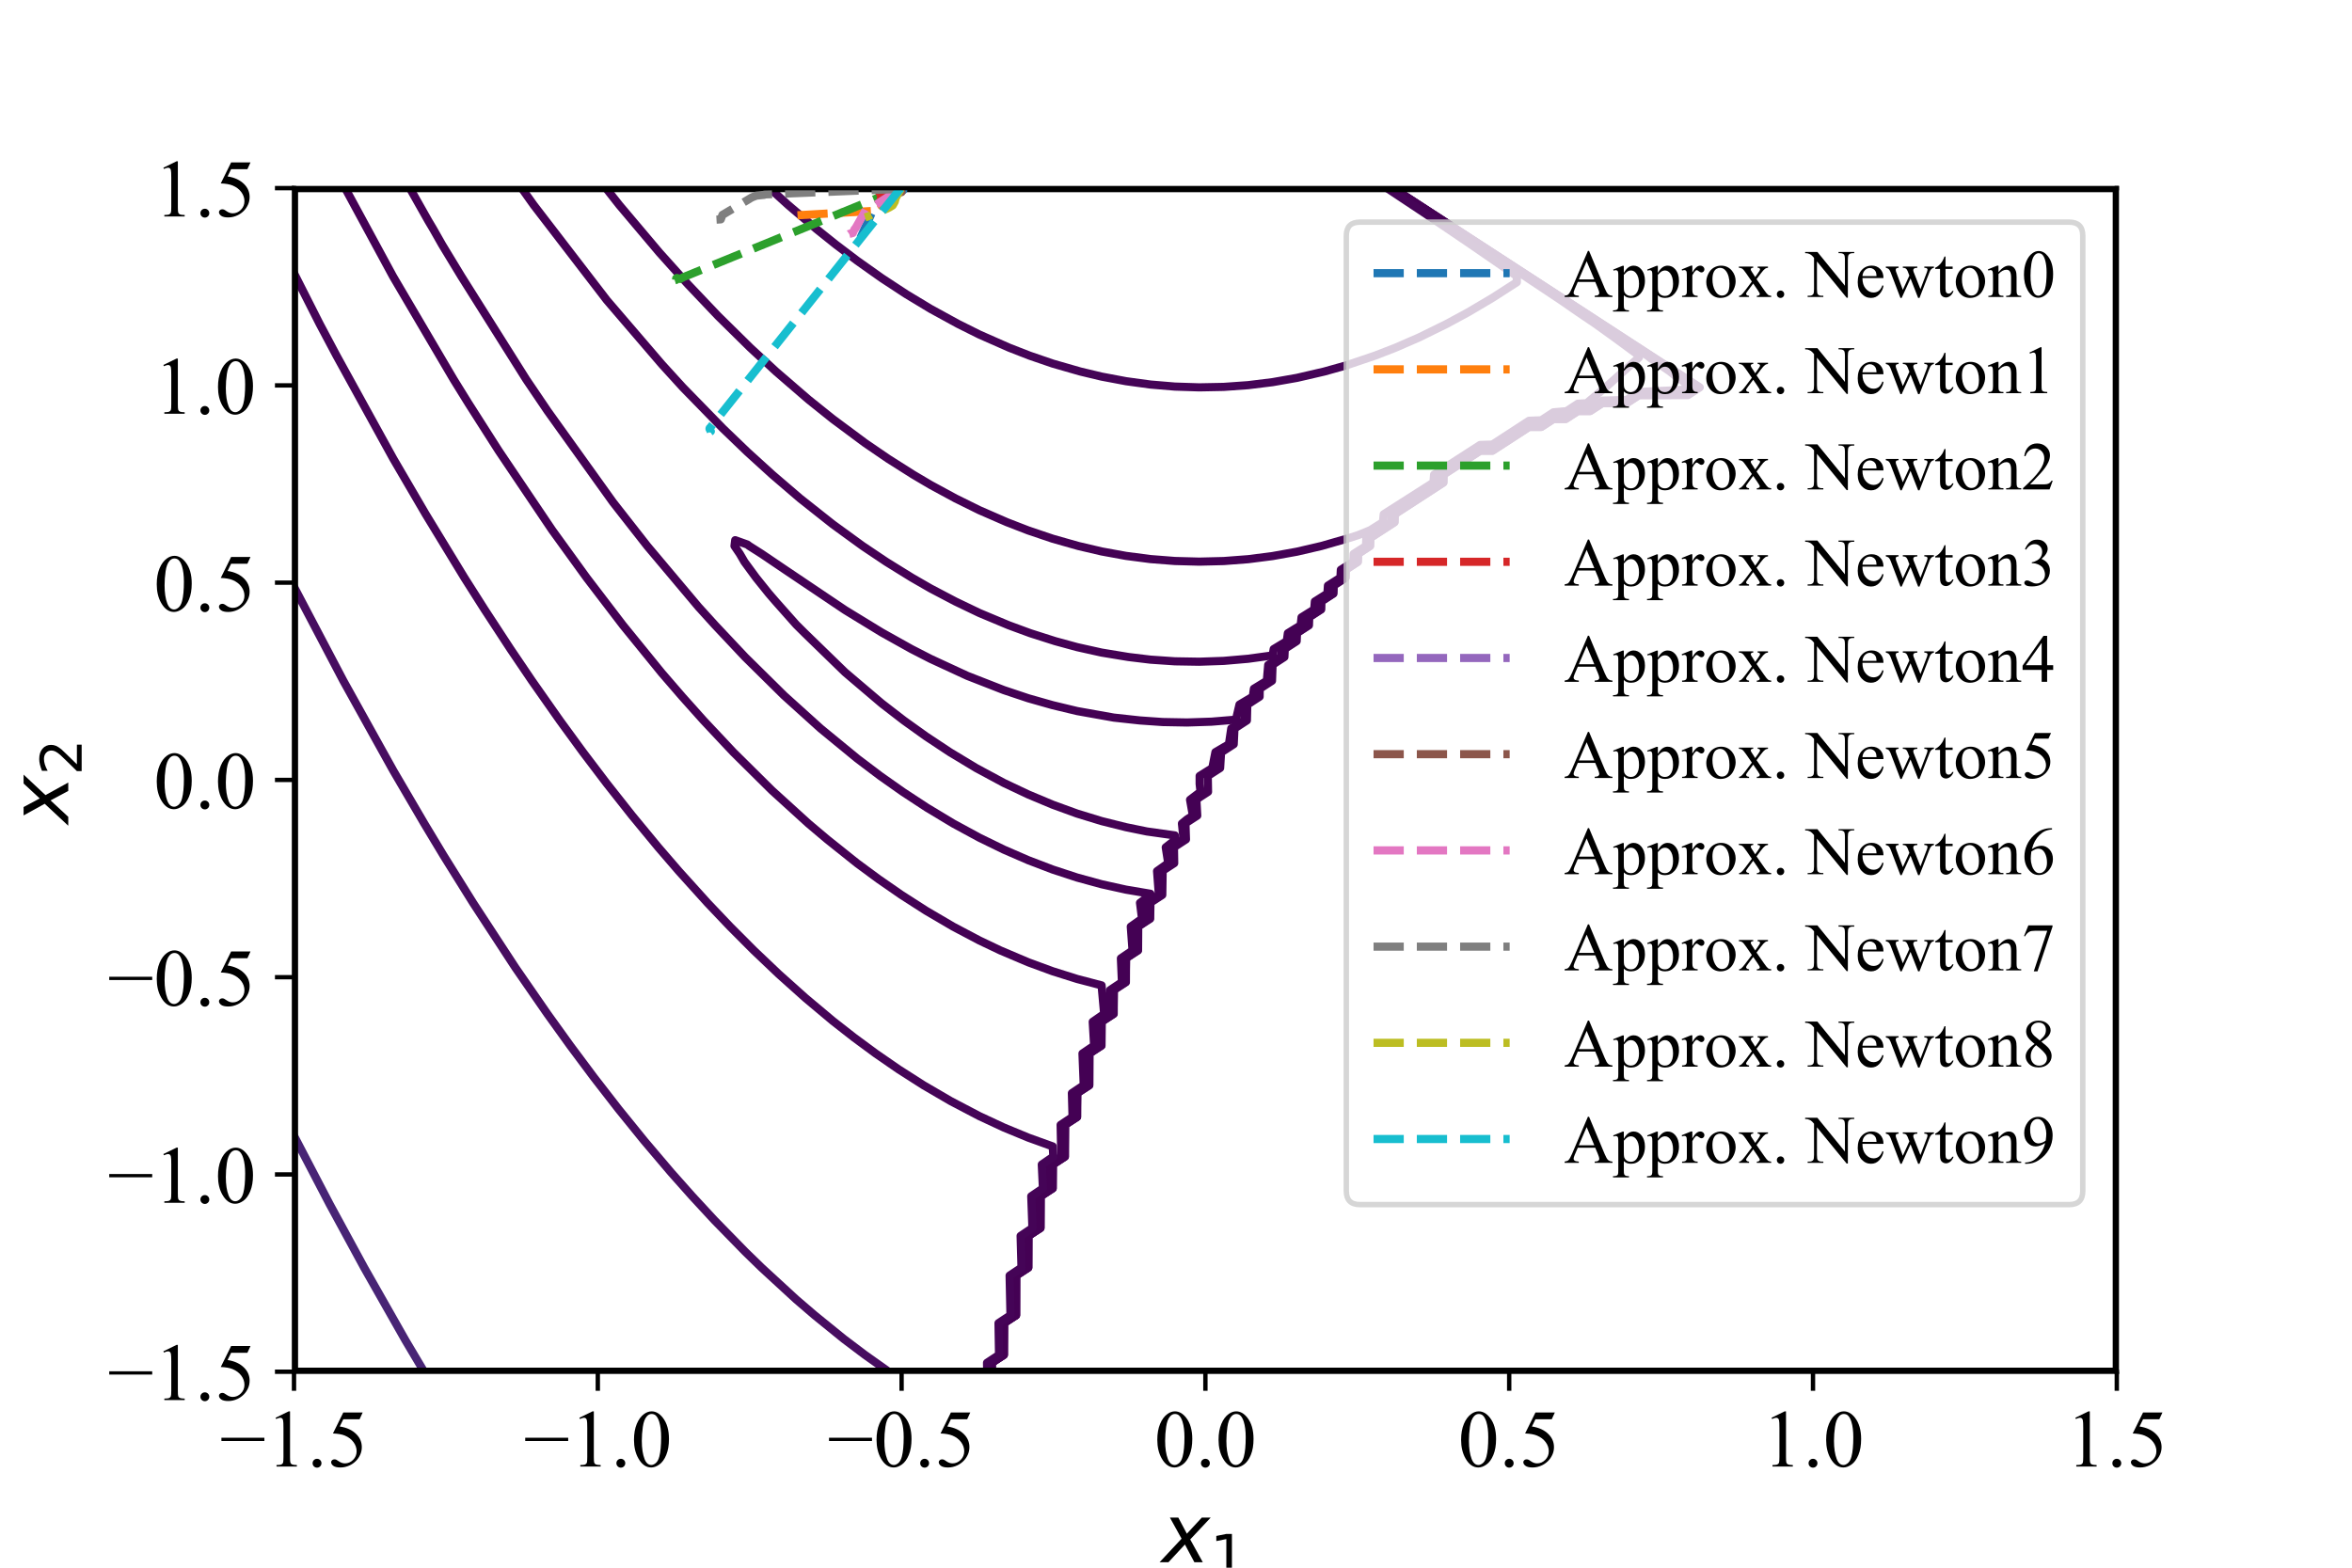 <?xml version="1.0" encoding="utf-8" standalone="no"?>
<!DOCTYPE svg PUBLIC "-//W3C//DTD SVG 1.1//EN"
  "http://www.w3.org/Graphics/SVG/1.1/DTD/svg11.dtd">
<!-- Created with matplotlib (https://matplotlib.org/) -->
<svg height="288pt" version="1.1" viewBox="0 0 432 288" width="432pt" xmlns="http://www.w3.org/2000/svg" xmlns:xlink="http://www.w3.org/1999/xlink">
 <defs>
  <style type="text/css">*{stroke-linecap:butt;stroke-linejoin:round;}</style>
 </defs>
 <g id="figure_1">
  <g id="patch_1">
   <path d="M 0 288 
L 432 288 
L 432 0 
L 0 0 
z
" style="fill:#ffffff;"/>
  </g>
  <g id="axes_1">
   <g id="patch_2">
    <path d="M 54 252 
L 388.8 252 
L 388.8 34.56 
L 54 34.56 
z
" style="fill:#ffffff;"/>
   </g>
   <g id="matplotlib.axis_1">
    <g id="xtick_1">
     <g id="line2d_1">
      <defs>
       <path d="M 0 0 
L 0 3.5 
" id="m8a20e4bd04" style="stroke:#000000;stroke-width:0.8;"/>
      </defs>
      <g>
       <use style="stroke:#000000;stroke-width:0.8;" x="54" xlink:href="#m8a20e4bd04" y="252"/>
      </g>
     </g>
     <g id="text_1">
      <!-- −1.5 -->
      <g transform="translate(40.396 269.416)scale(0.15 -0.15)">
       <defs>
        <path d="M 54.438 31.25 
L 1.812 31.25 
L 1.812 35.25 
L 54.438 35.25 
z
" id="TimesNewRomanPSMT-8722"/>
        <path d="M 11.719 59.719 
L 27.828 67.578 
L 29.438 67.578 
L 29.438 11.672 
Q 29.438 6.109 29.906 4.734 
Q 30.375 3.375 31.828 2.641 
Q 33.297 1.906 37.797 1.812 
L 37.797 0 
L 12.891 0 
L 12.891 1.812 
Q 17.578 1.906 18.938 2.609 
Q 20.312 3.328 20.844 4.516 
Q 21.391 5.719 21.391 11.672 
L 21.391 47.406 
Q 21.391 54.641 20.906 56.688 
Q 20.562 58.25 19.656 58.984 
Q 18.75 59.719 17.484 59.719 
Q 15.672 59.719 12.453 58.203 
z
" id="TimesNewRomanPSMT-49"/>
        <path d="M 12.5 9.469 
Q 14.797 9.469 16.359 7.875 
Q 17.922 6.297 17.922 4.047 
Q 17.922 1.812 16.328 0.219 
Q 14.75 -1.375 12.5 -1.375 
Q 10.25 -1.375 8.656 0.219 
Q 7.078 1.812 7.078 4.047 
Q 7.078 6.344 8.656 7.906 
Q 10.25 9.469 12.5 9.469 
z
" id="TimesNewRomanPSMT-46"/>
        <path d="M 43.406 66.219 
L 39.594 57.906 
L 19.672 57.906 
L 15.328 49.031 
Q 28.266 47.125 35.844 39.406 
Q 42.328 32.766 42.328 23.781 
Q 42.328 18.562 40.203 14.109 
Q 38.094 9.672 34.859 6.547 
Q 31.641 3.422 27.688 1.516 
Q 22.078 -1.172 16.156 -1.172 
Q 10.203 -1.172 7.484 0.844 
Q 4.781 2.875 4.781 5.328 
Q 4.781 6.688 5.906 7.734 
Q 7.031 8.797 8.734 8.797 
Q 10.016 8.797 10.969 8.406 
Q 11.922 8.016 14.203 6.391 
Q 17.875 3.859 21.625 3.859 
Q 27.344 3.859 31.656 8.172 
Q 35.984 12.5 35.984 18.703 
Q 35.984 24.703 32.125 29.906 
Q 28.266 35.109 21.484 37.938 
Q 16.156 40.141 6.984 40.484 
L 19.672 66.219 
z
" id="TimesNewRomanPSMT-53"/>
       </defs>
       <use xlink:href="#TimesNewRomanPSMT-8722"/>
       <use x="56.396" xlink:href="#TimesNewRomanPSMT-49"/>
       <use x="106.396" xlink:href="#TimesNewRomanPSMT-46"/>
       <use x="131.396" xlink:href="#TimesNewRomanPSMT-53"/>
      </g>
     </g>
    </g>
    <g id="xtick_2">
     <g id="line2d_2">
      <g>
       <use style="stroke:#000000;stroke-width:0.8;" x="109.8" xlink:href="#m8a20e4bd04" y="252"/>
      </g>
     </g>
     <g id="text_2">
      <!-- −1.0 -->
      <g transform="translate(96.196 269.416)scale(0.15 -0.15)">
       <defs>
        <path d="M 3.609 32.719 
Q 3.609 44.047 7.031 52.219 
Q 10.453 60.406 16.109 64.406 
Q 20.516 67.578 25.203 67.578 
Q 32.812 67.578 38.875 59.812 
Q 46.438 50.203 46.438 33.734 
Q 46.438 22.219 43.109 14.156 
Q 39.797 6.109 34.641 2.469 
Q 29.5 -1.172 24.703 -1.172 
Q 15.234 -1.172 8.938 10.016 
Q 3.609 19.438 3.609 32.719 
z
M 13.188 31.5 
Q 13.188 17.828 16.547 9.188 
Q 19.344 1.906 24.859 1.906 
Q 27.484 1.906 30.312 4.266 
Q 33.156 6.641 34.625 12.203 
Q 36.859 20.609 36.859 35.891 
Q 36.859 47.219 34.516 54.781 
Q 32.766 60.406 29.984 62.75 
Q 27.984 64.359 25.141 64.359 
Q 21.828 64.359 19.234 61.375 
Q 15.719 57.328 14.453 48.625 
Q 13.188 39.938 13.188 31.5 
z
" id="TimesNewRomanPSMT-48"/>
       </defs>
       <use xlink:href="#TimesNewRomanPSMT-8722"/>
       <use x="56.396" xlink:href="#TimesNewRomanPSMT-49"/>
       <use x="106.396" xlink:href="#TimesNewRomanPSMT-46"/>
       <use x="131.396" xlink:href="#TimesNewRomanPSMT-48"/>
      </g>
     </g>
    </g>
    <g id="xtick_3">
     <g id="line2d_3">
      <g>
       <use style="stroke:#000000;stroke-width:0.8;" x="165.6" xlink:href="#m8a20e4bd04" y="252"/>
      </g>
     </g>
     <g id="text_3">
      <!-- −0.5 -->
      <g transform="translate(151.996 269.416)scale(0.15 -0.15)">
       <use xlink:href="#TimesNewRomanPSMT-8722"/>
       <use x="56.396" xlink:href="#TimesNewRomanPSMT-48"/>
       <use x="106.396" xlink:href="#TimesNewRomanPSMT-46"/>
       <use x="131.396" xlink:href="#TimesNewRomanPSMT-53"/>
      </g>
     </g>
    </g>
    <g id="xtick_4">
     <g id="line2d_4">
      <g>
       <use style="stroke:#000000;stroke-width:0.8;" x="221.4" xlink:href="#m8a20e4bd04" y="252"/>
      </g>
     </g>
     <g id="text_4">
      <!-- 0.0 -->
      <g transform="translate(212.025 269.416)scale(0.15 -0.15)">
       <use xlink:href="#TimesNewRomanPSMT-48"/>
       <use x="50" xlink:href="#TimesNewRomanPSMT-46"/>
       <use x="75" xlink:href="#TimesNewRomanPSMT-48"/>
      </g>
     </g>
    </g>
    <g id="xtick_5">
     <g id="line2d_5">
      <g>
       <use style="stroke:#000000;stroke-width:0.8;" x="277.2" xlink:href="#m8a20e4bd04" y="252"/>
      </g>
     </g>
     <g id="text_5">
      <!-- 0.5 -->
      <g transform="translate(267.825 269.416)scale(0.15 -0.15)">
       <use xlink:href="#TimesNewRomanPSMT-48"/>
       <use x="50" xlink:href="#TimesNewRomanPSMT-46"/>
       <use x="75" xlink:href="#TimesNewRomanPSMT-53"/>
      </g>
     </g>
    </g>
    <g id="xtick_6">
     <g id="line2d_6">
      <g>
       <use style="stroke:#000000;stroke-width:0.8;" x="333" xlink:href="#m8a20e4bd04" y="252"/>
      </g>
     </g>
     <g id="text_6">
      <!-- 1.0 -->
      <g transform="translate(323.625 269.416)scale(0.15 -0.15)">
       <use xlink:href="#TimesNewRomanPSMT-49"/>
       <use x="50" xlink:href="#TimesNewRomanPSMT-46"/>
       <use x="75" xlink:href="#TimesNewRomanPSMT-48"/>
      </g>
     </g>
    </g>
    <g id="xtick_7">
     <g id="line2d_7">
      <g>
       <use style="stroke:#000000;stroke-width:0.8;" x="388.8" xlink:href="#m8a20e4bd04" y="252"/>
      </g>
     </g>
     <g id="text_7">
      <!-- 1.5 -->
      <g transform="translate(379.425 269.416)scale(0.15 -0.15)">
       <use xlink:href="#TimesNewRomanPSMT-49"/>
       <use x="50" xlink:href="#TimesNewRomanPSMT-46"/>
       <use x="75" xlink:href="#TimesNewRomanPSMT-53"/>
      </g>
     </g>
    </g>
    <g id="text_8">
     <!-- $x_1$ -->
     <g transform="translate(213.375 287.04)scale(0.15 -0.15)">
      <defs>
       <path d="M 60.016 54.688 
L 34.906 27.875 
L 50.297 0 
L 39.984 0 
L 28.422 21.688 
L 8.297 0 
L -2.594 0 
L 24.312 28.812 
L 10.016 54.688 
L 20.312 54.688 
L 30.812 34.906 
L 49.125 54.688 
z
" id="DejaVuSans-Oblique-120"/>
       <path d="M 12.406 8.297 
L 28.516 8.297 
L 28.516 63.922 
L 10.984 60.406 
L 10.984 69.391 
L 28.422 72.906 
L 38.281 72.906 
L 38.281 8.297 
L 54.391 8.297 
L 54.391 0 
L 12.406 0 
z
" id="DejaVuSans-49"/>
      </defs>
      <use transform="translate(0 0.312)" xlink:href="#DejaVuSans-Oblique-120"/>
      <use transform="translate(59.18 -16.094)scale(0.7)" xlink:href="#DejaVuSans-49"/>
     </g>
    </g>
   </g>
   <g id="matplotlib.axis_2">
    <g id="ytick_1">
     <g id="line2d_8">
      <defs>
       <path d="M 0 0 
L -3.5 0 
" id="m6c4574481c" style="stroke:#000000;stroke-width:0.8;"/>
      </defs>
      <g>
       <use style="stroke:#000000;stroke-width:0.8;" x="54" xlink:href="#m6c4574481c" y="252"/>
      </g>
     </g>
     <g id="text_9">
      <!-- −1.5 -->
      <g transform="translate(19.791 257.208)scale(0.15 -0.15)">
       <use xlink:href="#TimesNewRomanPSMT-8722"/>
       <use x="56.396" xlink:href="#TimesNewRomanPSMT-49"/>
       <use x="106.396" xlink:href="#TimesNewRomanPSMT-46"/>
       <use x="131.396" xlink:href="#TimesNewRomanPSMT-53"/>
      </g>
     </g>
    </g>
    <g id="ytick_2">
     <g id="line2d_9">
      <g>
       <use style="stroke:#000000;stroke-width:0.8;" x="54" xlink:href="#m6c4574481c" y="215.76"/>
      </g>
     </g>
     <g id="text_10">
      <!-- −1.0 -->
      <g transform="translate(19.791 220.968)scale(0.15 -0.15)">
       <use xlink:href="#TimesNewRomanPSMT-8722"/>
       <use x="56.396" xlink:href="#TimesNewRomanPSMT-49"/>
       <use x="106.396" xlink:href="#TimesNewRomanPSMT-46"/>
       <use x="131.396" xlink:href="#TimesNewRomanPSMT-48"/>
      </g>
     </g>
    </g>
    <g id="ytick_3">
     <g id="line2d_10">
      <g>
       <use style="stroke:#000000;stroke-width:0.8;" x="54" xlink:href="#m6c4574481c" y="179.52"/>
      </g>
     </g>
     <g id="text_11">
      <!-- −0.5 -->
      <g transform="translate(19.791 184.728)scale(0.15 -0.15)">
       <use xlink:href="#TimesNewRomanPSMT-8722"/>
       <use x="56.396" xlink:href="#TimesNewRomanPSMT-48"/>
       <use x="106.396" xlink:href="#TimesNewRomanPSMT-46"/>
       <use x="131.396" xlink:href="#TimesNewRomanPSMT-53"/>
      </g>
     </g>
    </g>
    <g id="ytick_4">
     <g id="line2d_11">
      <g>
       <use style="stroke:#000000;stroke-width:0.8;" x="54" xlink:href="#m6c4574481c" y="143.28"/>
      </g>
     </g>
     <g id="text_12">
      <!-- 0.0 -->
      <g transform="translate(28.25 148.488)scale(0.15 -0.15)">
       <use xlink:href="#TimesNewRomanPSMT-48"/>
       <use x="50" xlink:href="#TimesNewRomanPSMT-46"/>
       <use x="75" xlink:href="#TimesNewRomanPSMT-48"/>
      </g>
     </g>
    </g>
    <g id="ytick_5">
     <g id="line2d_12">
      <g>
       <use style="stroke:#000000;stroke-width:0.8;" x="54" xlink:href="#m6c4574481c" y="107.04"/>
      </g>
     </g>
     <g id="text_13">
      <!-- 0.5 -->
      <g transform="translate(28.25 112.248)scale(0.15 -0.15)">
       <use xlink:href="#TimesNewRomanPSMT-48"/>
       <use x="50" xlink:href="#TimesNewRomanPSMT-46"/>
       <use x="75" xlink:href="#TimesNewRomanPSMT-53"/>
      </g>
     </g>
    </g>
    <g id="ytick_6">
     <g id="line2d_13">
      <g>
       <use style="stroke:#000000;stroke-width:0.8;" x="54" xlink:href="#m6c4574481c" y="70.8"/>
      </g>
     </g>
     <g id="text_14">
      <!-- 1.0 -->
      <g transform="translate(28.25 76.008)scale(0.15 -0.15)">
       <use xlink:href="#TimesNewRomanPSMT-49"/>
       <use x="50" xlink:href="#TimesNewRomanPSMT-46"/>
       <use x="75" xlink:href="#TimesNewRomanPSMT-48"/>
      </g>
     </g>
    </g>
    <g id="ytick_7">
     <g id="line2d_14">
      <g>
       <use style="stroke:#000000;stroke-width:0.8;" x="54" xlink:href="#m6c4574481c" y="34.56"/>
      </g>
     </g>
     <g id="text_15">
      <!-- 1.5 -->
      <g transform="translate(28.25 39.768)scale(0.15 -0.15)">
       <use xlink:href="#TimesNewRomanPSMT-49"/>
       <use x="50" xlink:href="#TimesNewRomanPSMT-46"/>
       <use x="75" xlink:href="#TimesNewRomanPSMT-53"/>
      </g>
     </g>
    </g>
    <g id="text_16">
     <!-- $x_2$ -->
     <g transform="translate(12.583 151.305)rotate(-90)scale(0.15 -0.15)">
      <defs>
       <path d="M 19.188 8.297 
L 53.609 8.297 
L 53.609 0 
L 7.328 0 
L 7.328 8.297 
Q 12.938 14.109 22.625 23.891 
Q 32.328 33.688 34.812 36.531 
Q 39.547 41.844 41.422 45.531 
Q 43.312 49.219 43.312 52.781 
Q 43.312 58.594 39.234 62.25 
Q 35.156 65.922 28.609 65.922 
Q 23.969 65.922 18.812 64.312 
Q 13.672 62.703 7.812 59.422 
L 7.812 69.391 
Q 13.766 71.781 18.938 73 
Q 24.125 74.219 28.422 74.219 
Q 39.75 74.219 46.484 68.547 
Q 53.219 62.891 53.219 53.422 
Q 53.219 48.922 51.531 44.891 
Q 49.859 40.875 45.406 35.406 
Q 44.188 33.984 37.641 27.219 
Q 31.109 20.453 19.188 8.297 
z
" id="DejaVuSans-50"/>
      </defs>
      <use transform="translate(0 0.312)" xlink:href="#DejaVuSans-Oblique-120"/>
      <use transform="translate(59.18 -16.094)scale(0.7)" xlink:href="#DejaVuSans-50"/>
     </g>
    </g>
   </g>
   <g id="LineCollection_1">
    <path clip-path="url(#p733619ce43)" d="M 173.169 288.24 
L 173.171 283.868 
L 175.412 282.412 
L 175.414 275.127 
L 177.655 273.671 
L 177.657 266.385 
L 179.898 264.93 
L 179.901 259.101 
L 182.141 257.645 
L 182.144 250.359 
L 184.384 248.904 
L 184.387 243.074 
L 186.627 241.62 
L 186.63 234.333 
L 188.869 232.878 
L 188.873 227.048 
L 191.112 225.594 
L 191.117 219.763 
L 193.354 218.31 
L 193.36 213.935 
L 195.596 212.482 
L 195.603 206.649 
L 197.838 205.198 
L 197.846 200.82 
L 200.079 199.37 
L 200.089 193.534 
L 202.319 192.086 
L 202.333 187.703 
L 204.558 186.258 
L 204.576 181.872 
L 206.795 180.431 
L 206.819 176.038 
L 209.029 174.603 
L 209.062 170.201 
L 211.257 168.775 
L 211.306 165.816 
L 213.479 164.405 
L 213.549 159.955 
L 215.67 158.577 
L 215.625 155.664 
L 215.792 155.53 
L 217.83 154.207 
L 217.737 151.293 
L 218.035 151.05 
L 219.904 149.836 
L 219.742 146.922 
L 220.278 146.508 
L 221.884 145.465 
L 221.833 142.552 
L 224.102 141.095 
L 224.283 138.181 
L 224.765 137.916 
L 226.601 136.724 
L 226.738 133.81 
L 227.008 133.662 
L 229.022 132.353 
L 229.092 129.44 
L 229.251 129.349 
L 231.356 127.983 
L 231.376 126.526 
L 231.494 126.457 
L 233.632 125.069 
L 233.738 122.108 
L 235.908 120.698 
L 235.981 119.203 
L 238.165 117.785 
L 238.224 116.296 
L 240.418 114.871 
L 240.467 113.387 
L 242.669 111.957 
L 242.711 110.477 
L 244.918 109.043 
L 244.954 107.566 
L 247.165 106.129 
L 247.197 104.655 
L 249.412 103.216 
L 249.44 101.743 
L 251.659 100.302 
L 251.683 98.831 
L 256.148 95.931 
L 256.17 94.462 
L 265.124 88.647 
L 265.143 87.179 
L 271.872 82.808 
L 274.116 82.808 
L 280.845 78.437 
L 283.088 78.436 
L 285.332 76.979 
L 287.575 76.978 
L 289.818 75.521 
L 292.061 75.52 
L 294.305 74.063 
L 298.791 74.059 
L 301.034 72.602 
L 310.007 72.587 
L 312.197 71.164 
L 201.135 -1 
L 201.135 -1 
" style="fill:none;stroke:#440154;stroke-width:1.5;"/>
   </g>
   <g id="LineCollection_2">
    <path clip-path="url(#p733619ce43)" d="M 173.166 288.24 
L 173.171 283.866 
L 175.409 282.412 
L 175.414 275.124 
L 177.652 273.671 
L 177.657 266.382 
L 179.894 264.93 
L 179.901 259.097 
L 182.136 257.645 
L 182.144 250.355 
L 184.378 248.904 
L 184.387 243.07 
L 186.62 241.62 
L 186.63 234.327 
L 188.861 232.878 
L 188.873 227.041 
L 191.102 225.594 
L 191.117 219.755 
L 193.342 218.31 
L 193.36 213.925 
L 195.582 212.482 
L 195.603 206.637 
L 197.819 205.198 
L 197.846 200.806 
L 200.057 199.37 
L 200.089 193.514 
L 202.289 192.086 
L 202.333 187.679 
L 204.52 186.258 
L 204.576 181.839 
L 206.744 180.431 
L 206.819 175.992 
L 208.958 174.603 
L 208.926 170.232 
L 209.062 170.132 
L 211.151 168.775 
L 211.114 165.862 
L 211.306 165.718 
L 213.328 164.405 
L 213.224 160.034 
L 213.549 159.783 
L 215.406 158.577 
L 215.262 155.664 
L 215.792 155.242 
L 217.385 154.207 
L 217.093 151.293 
L 218.035 150.524 
L 219.095 149.836 
L 218.583 146.922 
L 220.504 145.465 
L 220.345 144.008 
L 220.344 142.552 
L 222.669 141.095 
L 223.242 138.181 
L 225.721 136.724 
L 226.153 133.81 
L 227.008 133.34 
L 228.527 132.353 
L 228.747 129.44 
L 229.251 129.155 
L 231.056 127.983 
L 231.119 126.526 
L 231.494 126.31 
L 233.405 125.069 
L 233.484 122.155 
L 235.751 120.698 
L 235.777 119.241 
L 238.037 117.785 
L 238.056 116.328 
L 240.311 114.871 
L 240.326 113.414 
L 242.578 111.957 
L 242.59 110.5 
L 244.84 109.043 
L 244.954 107.522 
L 247.097 106.129 
L 247.197 104.615 
L 249.352 103.216 
L 249.44 101.708 
L 251.605 100.302 
L 251.683 98.799 
L 256.101 95.931 
L 256.17 94.434 
L 265.084 88.647 
L 265.143 87.155 
L 271.872 82.785 
L 274.116 82.783 
L 280.845 78.412 
L 283.088 78.41 
L 285.332 76.952 
L 287.575 76.949 
L 289.818 75.492 
L 292.061 75.488 
L 294.305 74.03 
L 298.791 74.019 
L 301.034 72.56 
L 310.007 72.512 
L 312.082 71.164 
L 201.131 -1 
L 201.131 -1 
" style="fill:none;stroke:#440154;stroke-width:1.5;"/>
   </g>
   <g id="LineCollection_3">
    <path clip-path="url(#p733619ce43)" d="M 173.156 288.24 
L 173.171 283.859 
L 175.398 282.412 
L 175.414 275.116 
L 177.639 273.671 
L 177.657 266.373 
L 179.879 264.93 
L 179.901 259.087 
L 182.12 257.645 
L 182.144 250.343 
L 184.359 248.904 
L 184.387 243.055 
L 186.597 241.62 
L 186.63 234.31 
L 188.834 232.878 
L 188.873 227.02 
L 191.069 225.594 
L 191.117 219.729 
L 193.303 218.31 
L 193.36 213.895 
L 195.536 212.482 
L 195.603 206.6 
L 197.762 205.198 
L 197.846 200.76 
L 199.986 199.37 
L 199.963 193.543 
L 202.196 192.086 
L 202.17 187.715 
L 204.399 186.258 
L 204.361 181.887 
L 206.582 180.431 
L 206.522 176.06 
L 206.819 175.845 
L 208.732 174.603 
L 208.63 170.232 
L 209.062 169.914 
L 210.816 168.775 
L 210.7 165.862 
L 211.306 165.409 
L 212.851 164.405 
L 212.523 160.034 
L 214.571 158.577 
L 214.117 155.664 
L 215.981 154.207 
L 215.792 153.472 
L 210.657 152.75 
L 206.819 151.964 
L 202.333 150.842 
L 197.846 149.468 
L 193.36 147.836 
L 188.873 145.957 
L 184.387 143.837 
L 179.294 141.095 
L 174.463 138.181 
L 170.067 135.267 
L 166 132.353 
L 161.955 129.231 
L 155.225 123.513 
L 147.831 116.328 
L 146.252 114.76 
L 142.474 110.5 
L 141.215 109.043 
L 138.874 106.129 
L 136.737 103.216 
L 135.891 101.759 
L 134.905 100.302 
L 135.036 99.237 
L 137.279 100.041 
L 137.615 100.302 
L 139.906 101.759 
L 144.212 104.673 
L 155.225 112.081 
L 161.955 116.193 
L 167.413 119.241 
L 170.928 121.042 
L 177.657 124.155 
L 184.387 126.783 
L 188.873 128.282 
L 193.36 129.554 
L 197.846 130.63 
L 204.576 131.831 
L 209.381 132.353 
L 213.549 132.645 
L 218.035 132.727 
L 222.522 132.579 
L 227.008 132.209 
L 227.658 129.44 
L 230.107 127.983 
L 230.308 126.526 
L 232.685 125.069 
L 232.936 122.155 
L 235.253 120.698 
L 235.336 119.241 
L 237.631 117.785 
L 237.692 116.328 
L 239.973 114.871 
L 240.021 113.414 
L 242.291 111.957 
L 242.329 110.5 
L 244.593 109.043 
L 244.623 107.586 
L 246.882 106.129 
L 246.907 104.673 
L 249.162 103.216 
L 249.183 101.759 
L 251.436 100.302 
L 251.453 98.845 
L 255.954 95.931 
L 255.968 94.474 
L 262.899 89.983 
L 264.957 88.647 
L 264.969 87.19 
L 271.872 82.711 
L 274.116 82.704 
L 280.845 78.334 
L 283.088 78.325 
L 285.332 76.867 
L 287.575 76.857 
L 289.818 75.398 
L 292.061 75.385 
L 294.305 73.925 
L 298.791 73.89 
L 301.034 72.427 
L 310.007 72.276 
L 311.718 71.164 
L 307.764 68.516 
L 307.439 68.25 
L 292.061 58.133 
L 291.951 58.052 
L 201.118 -1 
L 201.118 -1 
" style="fill:none;stroke:#440154;stroke-width:1.5;"/>
   </g>
   <g id="LineCollection_4">
    <path clip-path="url(#p733619ce43)" d="M 173.125 288.24 
L 173.171 283.837 
L 175.364 282.412 
L 175.414 275.091 
L 177.6 273.671 
L 177.657 266.344 
L 179.834 264.93 
L 179.901 259.053 
L 182.068 257.645 
L 182.144 250.303 
L 184.298 248.904 
L 184.387 243.009 
L 186.527 241.62 
L 186.511 234.335 
L 188.748 232.878 
L 188.732 227.051 
L 190.968 225.594 
L 190.946 219.766 
L 193.18 218.31 
L 193.159 213.939 
L 195.39 212.482 
L 195.352 206.654 
L 197.579 205.198 
L 197.54 200.827 
L 199.762 199.37 
L 199.688 193.543 
L 201.9 192.086 
L 201.818 187.715 
L 204.016 186.258 
L 203.895 181.887 
L 206.071 180.431 
L 205.88 176.06 
L 208.017 174.603 
L 207.695 170.232 
L 209.757 168.775 
L 209.391 165.862 
L 211.342 164.405 
L 211.306 164.195 
L 206.819 163.437 
L 202.333 162.444 
L 197.846 161.217 
L 193.36 159.746 
L 188.873 158.033 
L 184.387 156.086 
L 179.901 153.9 
L 175.097 151.293 
L 170.255 148.379 
L 165.811 145.465 
L 161.678 142.552 
L 157.468 139.37 
L 150.695 133.81 
L 144.009 127.774 
L 136.842 120.698 
L 131.361 114.871 
L 128.307 111.504 
L 118.884 100.302 
L 112.604 92.283 
L 100.601 75.535 
L 96.655 69.707 
L 84.732 50.768 
L 81.195 44.94 
L 79.54 42.027 
L 78.674 40.57 
L 75.38 34.742 
L 73.738 31.828 
L 67.347 20.173 
L 64.292 14.346 
L 62.748 11.432 
L 58.981 4.148 
L 58.273 2.691 
L 56.384 -1 
L 56.384 -1 
" style="fill:none;stroke:#440154;stroke-width:1.5;"/>
    <path clip-path="url(#p733619ce43)" d="M 72.597 -1 
L 73.927 1.234 
L 74.829 2.691 
L 77.502 7.061 
L 84.958 18.716 
L 87.929 23.116 
L 90.172 26.444 
L 92.415 29.706 
L 94.914 33.285 
L 98.018 37.656 
L 111.451 55.138 
L 121.577 66.944 
L 125.422 71.164 
L 132.793 78.723 
L 137.279 83.034 
L 141.851 87.19 
L 146.949 91.561 
L 152.982 96.335 
L 158.441 100.302 
L 162.787 103.216 
L 167.492 106.129 
L 170.928 108.107 
L 175.483 110.5 
L 179.901 112.619 
L 185.282 114.871 
L 189.242 116.328 
L 193.808 117.785 
L 197.846 118.888 
L 202.333 119.885 
L 207.275 120.698 
L 211.306 121.184 
L 215.792 121.49 
L 220.278 121.565 
L 224.765 121.411 
L 229.251 121.022 
L 233.738 120.407 
L 233.941 119.241 
L 236.348 117.785 
L 236.543 116.328 
L 238.905 114.871 
L 239.055 113.414 
L 241.385 111.957 
L 241.504 110.5 
L 243.812 109.043 
L 243.908 107.586 
L 246.201 106.129 
L 246.279 104.673 
L 248.561 103.216 
L 248.627 101.759 
L 250.9 100.302 
L 250.955 98.845 
L 255.486 95.931 
L 255.531 94.474 
L 264.557 88.647 
L 264.593 87.19 
L 271.872 82.477 
L 274.116 82.456 
L 280.845 78.085 
L 283.088 78.058 
L 285.332 76.598 
L 287.575 76.565 
L 289.818 75.102 
L 292.061 75.062 
L 294.305 73.595 
L 298.791 73.483 
L 301.034 72.006 
L 307.764 71.696 
L 310.007 71.529 
L 310.568 71.164 
L 310.007 70.8 
L 308.716 69.707 
L 307.764 69.089 
L 306.738 68.25 
L 303.277 65.88 
L 302.579 65.337 
L 296.548 61.298 
L 296.102 60.966 
L 283.088 52.393 
L 280.627 50.768 
L 201.077 -1 
L 201.077 -1 
" style="fill:none;stroke:#440154;stroke-width:1.5;"/>
   </g>
   <g id="LineCollection_5">
    <path clip-path="url(#p733619ce43)" d="M 173.026 288.24 
L 173.017 283.869 
L 175.255 282.412 
L 175.239 275.128 
L 177.475 273.671 
L 177.455 266.387 
L 179.69 264.93 
L 179.671 259.102 
L 181.904 257.645 
L 181.874 250.361 
L 184.105 248.904 
L 184.074 243.077 
L 186.303 241.62 
L 186.254 234.335 
L 188.478 232.878 
L 188.426 227.051 
L 190.646 225.594 
L 190.578 219.766 
L 192.79 218.31 
L 192.724 213.939 
L 194.929 212.482 
L 194.81 206.654 
L 197.001 205.198 
L 196.879 200.827 
L 199.053 199.37 
L 198.821 193.543 
L 200.963 192.086 
L 200.706 187.715 
L 202.806 186.258 
L 202.333 181.023 
L 197.846 179.847 
L 193.36 178.435 
L 188.873 176.785 
L 183.732 174.603 
L 179.901 172.78 
L 175.076 170.232 
L 170.107 167.319 
L 165.565 164.405 
L 161.356 161.491 
L 157.407 158.577 
L 151.936 154.207 
L 148.481 151.293 
L 141.766 145.191 
L 134.689 138.181 
L 129.218 132.353 
L 125.31 127.983 
L 121.533 123.612 
L 114.426 114.871 
L 107.746 106.129 
L 101.388 97.342 
L 91.605 82.819 
L 86.028 74.078 
L 83.32 69.707 
L 72.181 50.768 
L 58.759 26.001 
L 55.049 18.716 
L 52.037 12.797 
L 48.521 5.604 
L 45.289 -1 
L 45.289 -1 
" style="fill:none;stroke:#440154;stroke-width:1.5;"/>
    <path clip-path="url(#p733619ce43)" d="M 85.915 -1 
L 89.267 4.148 
L 98.259 17.259 
L 106.847 28.915 
L 113.74 37.656 
L 121.115 46.397 
L 126.351 52.225 
L 131.888 58.052 
L 137.804 63.88 
L 142.531 68.25 
L 148.495 73.398 
L 152.982 76.993 
L 158.861 81.362 
L 163.119 84.276 
L 167.72 87.19 
L 170.928 89.085 
L 175.492 91.561 
L 179.901 93.737 
L 184.937 95.931 
L 188.873 97.455 
L 193.36 98.97 
L 198.058 100.302 
L 202.333 101.305 
L 206.819 102.122 
L 211.306 102.708 
L 215.792 103.058 
L 220.278 103.178 
L 224.765 103.069 
L 229.251 102.729 
L 233.738 102.154 
L 238.224 101.347 
L 242.713 100.302 
L 247.779 98.845 
L 249.44 98.315 
L 251.699 97.388 
L 254.007 95.931 
L 254.15 94.474 
L 263.289 88.647 
L 263.404 87.19 
L 271.872 81.736 
L 274.116 81.671 
L 280.845 77.297 
L 283.088 77.213 
L 285.332 75.745 
L 287.742 75.535 
L 289.818 74.166 
L 291.424 74.078 
L 294.897 71.164 
L 301.034 65.674 
L 301.034 65.313 
L 296.548 62.014 
L 293.063 59.509 
L 289.818 57.313 
L 286.677 55.138 
L 280.845 51.254 
L 277.965 49.311 
L 265.143 40.867 
L 262.489 39.113 
L 215.792 8.654 
L 204.386 1.234 
L 200.949 -1 
L 200.949 -1 
" style="fill:none;stroke:#440154;stroke-width:1.5;"/>
   </g>
   <g id="LineCollection_6">
    <path clip-path="url(#p733619ce43)" d="M 172.711 288.24 
L 172.685 283.869 
L 174.911 282.412 
L 174.859 275.128 
L 177.082 273.671 
L 177.018 266.387 
L 179.236 264.93 
L 179.174 259.102 
L 181.387 257.645 
L 181.291 250.361 
L 183.496 248.904 
L 183.399 243.077 
L 185.596 241.62 
L 185.44 234.335 
L 187.623 232.878 
L 187.46 227.051 
L 189.628 225.594 
L 189.413 219.766 
L 191.559 218.31 
L 191.349 213.939 
L 193.47 212.482 
L 193.36 210.612 
L 188.873 208.993 
L 184.387 207.139 
L 179.901 205.051 
L 174.623 202.284 
L 169.627 199.37 
L 165.067 196.456 
L 160.847 193.543 
L 156.896 190.629 
L 152.982 187.568 
L 147.943 183.344 
L 143.061 178.974 
L 138.461 174.603 
L 134.101 170.232 
L 129.945 165.862 
L 124.685 160.034 
L 120.917 155.664 
L 116.105 149.836 
L 111.501 144.008 
L 107.08 138.181 
L 102.823 132.353 
L 97.708 125.069 
L 93.763 119.241 
L 88.996 111.957 
L 85.295 106.129 
L 78.197 94.474 
L 72.226 84.252 
L 61.811 65.337 
L 58.714 59.509 
L 47.551 37.46 
L 34.58 9.975 
L 31.848 3.974 
L 29.627 -1 
L 29.627 -1 
" style="fill:none;stroke:#450457;stroke-width:1.5;"/>
    <path clip-path="url(#p733619ce43)" d="M 109.188 -1 
L 114.42 5.604 
L 119.334 11.516 
L 124.342 17.259 
L 129.707 23.087 
L 135.036 28.546 
L 139.95 33.285 
L 144.76 37.656 
L 149.896 42.027 
L 153.537 44.94 
L 157.468 47.917 
L 161.955 51.094 
L 166.441 54.037 
L 170.928 56.745 
L 175.975 59.509 
L 179.901 61.466 
L 185.378 63.88 
L 189.115 65.337 
L 193.36 66.794 
L 198.419 68.25 
L 202.333 69.186 
L 206.819 70.03 
L 211.306 70.643 
L 215.792 71.019 
L 220.278 71.163 
L 224.765 71.077 
L 229.251 70.758 
L 233.738 70.205 
L 238.224 69.417 
L 243.254 68.25 
L 247.197 67.144 
L 252.548 65.337 
L 256.305 63.88 
L 260.656 61.987 
L 265.697 59.509 
L 269.629 57.384 
L 274.116 54.732 
L 278.602 51.847 
L 278.602 50.726 
L 269.629 44.545 
L 261.602 39.113 
L 253.927 34.014 
L 246.245 28.915 
L 229.251 17.754 
L 219.602 11.432 
L 200.545 -1 
L 200.545 -1 
" style="fill:none;stroke:#450457;stroke-width:1.5;"/>
   </g>
   <g id="LineCollection_7">
    <path clip-path="url(#p733619ce43)" d="M 171.718 288.24 
L 171.635 283.869 
L 173.823 282.412 
L 173.66 275.128 
L 175.837 273.671 
L 175.637 266.387 
L 177.799 264.93 
L 177.657 260.639 
L 172.192 257.645 
L 167.385 254.732 
L 162.97 251.818 
L 158.864 248.904 
L 155.003 245.99 
L 149.616 241.62 
L 146.221 238.706 
L 139.881 232.878 
L 136.886 229.965 
L 131.194 224.137 
L 127.151 219.766 
L 123.268 215.396 
L 118.324 209.568 
L 113.603 203.741 
L 109.08 197.913 
L 104.732 192.086 
L 100.539 186.258 
L 94.658 177.753 
L 86.889 165.862 
L 81.438 157.12 
L 77.93 151.293 
L 72.226 141.549 
L 63.065 125.069 
L 54.28 108.356 
L 44.494 88.647 
L 38.259 75.535 
L 29.605 56.58 
L 18.256 30.371 
L 6.919 2.691 
L 5.456 -1 
L 5.456 -1 
" style="fill:none;stroke:#470d60;stroke-width:1.5;"/>
    <path clip-path="url(#p733619ce43)" d="M 169.252 -1 
L 170.558 -0.223 
L 170.928 -0.003 
L 173.103 1.234 
L 173.171 1.273 
L 175.414 2.492 
L 175.799 2.691 
L 177.657 3.652 
L 178.667 4.148 
L 179.901 4.754 
L 181.733 5.604 
L 182.144 5.796 
L 184.387 6.781 
L 185.067 7.061 
L 186.63 7.708 
L 188.729 8.518 
L 188.873 8.574 
L 191.117 9.385 
L 192.884 9.975 
L 193.36 10.135 
L 195.603 10.829 
L 197.743 11.432 
L 197.846 11.461 
L 200.089 12.039 
L 202.333 12.556 
L 203.967 12.889 
L 204.576 13.014 
L 206.819 13.416 
L 209.062 13.758 
L 211.306 14.041 
L 213.549 14.266 
L 214.629 14.346 
L 215.792 14.433 
L 218.035 14.542 
L 220.278 14.592 
L 222.522 14.584 
L 222.53 14.346 
L 222.522 14.34 
L 220.336 12.889 
L 220.278 12.851 
L 218.139 11.432 
L 218.035 11.364 
L 215.939 9.975 
L 215.792 9.879 
L 213.736 8.518 
L 213.549 8.397 
L 211.53 7.061 
L 211.306 6.916 
L 209.321 5.604 
L 209.062 5.437 
L 207.109 4.148 
L 206.819 3.959 
L 204.896 2.691 
L 204.576 2.483 
L 202.68 1.234 
L 202.333 1.008 
L 200.462 -0.223 
L 200.089 -0.465 
L 199.276 -1 
" style="fill:none;stroke:#470d60;stroke-width:1.5;"/>
   </g>
   <g id="LineCollection_8">
    <path clip-path="url(#p733619ce43)" d="M 101.439 288.24 
L 97.353 282.412 
L 93.395 276.585 
L 88.609 269.301 
L 83.989 262.016 
L 79.52 254.732 
L 74.469 246.229 
L 66.888 232.878 
L 60.552 221.223 
L 53.714 208.111 
L 46.43 193.543 
L 40.803 181.887 
L 31.848 162.549 
L 22.39 141.095 
L 13.903 120.98 
L 3.811 95.931 
L -1 83.585 
L -1 83.585 
" style="fill:none;stroke:#482475;stroke-width:1.5;"/>
   </g>
   <g id="LineCollection_9">
    <path clip-path="url(#p733619ce43)" d="M 9.189 288.24 
L 8.604 286.783 
L 8.018 285.326 
L 7.429 283.869 
L 7.173 283.236 
L 6.846 282.412 
L 6.268 280.956 
L 5.687 279.499 
L 5.104 278.042 
L 4.93 277.606 
L 4.529 276.585 
L 3.956 275.128 
L 3.381 273.671 
L 2.804 272.214 
L 2.686 271.918 
L 2.236 270.757 
L 1.669 269.301 
L 1.099 267.844 
L 0.528 266.387 
L 0.443 266.17 
L -0.033 264.93 
L -0.595 263.473 
L -1 262.426 
" style="fill:none;stroke:#33638d;stroke-width:1.5;"/>
   </g>
   <g id="LineCollection_10"/>
   <g id="line2d_15">
    <path clip-path="url(#p733619ce43)" d="M 54 252 
L 388.8 252 
" style="fill:none;stroke:#000000;stroke-linecap:square;stroke-width:1.5;"/>
   </g>
   <g id="line2d_16">
    <path clip-path="url(#p733619ce43)" d="M 54 34.56 
L 388.8 34.56 
" style="fill:none;stroke:#000000;stroke-linecap:square;stroke-width:1.5;"/>
   </g>
   <g id="line2d_17">
    <path clip-path="url(#p733619ce43)" d="M 54 252 
L 54 34.56 
" style="fill:none;stroke:#000000;stroke-linecap:square;stroke-width:1.5;"/>
   </g>
   <g id="line2d_18">
    <path clip-path="url(#p733619ce43)" d="M 388.8 252 
L 388.8 34.56 
" style="fill:none;stroke:#000000;stroke-linecap:square;stroke-width:1.5;"/>
   </g>
   <g id="line2d_19">
    <path clip-path="url(#p733619ce43)" d="M 165.6 34.56 
L 165.907 34.945 
L 165.795 35.017 
L 163.509 36.421 
L 163.397 36.494 
L 162.893 36.607 
L 162.782 36.68 
L 162.784 36.678 
L 162.541 36.873 
L 161.983 37.454 
L 161.261 37.887 
L 160.502 38.266 
L 158.032 43.726 
" style="fill:none;stroke:#1f77b4;stroke-dasharray:5.55,2.4;stroke-dashoffset:0;stroke-width:1.5;"/>
   </g>
   <g id="line2d_20">
    <path clip-path="url(#p733619ce43)" d="M 165.6 34.56 
L 165.355 34.813 
L 161.954 37.668 
L 161.842 37.74 
L 162.225 38.073 
L 162.014 38.162 
L 161.763 38.507 
L 161.651 38.58 
L 161.557 38.618 
L 161.446 38.69 
L 161.446 38.69 
L 161.446 38.69 
L 145.643 39.594 
" style="fill:none;stroke:#ff7f0e;stroke-dasharray:5.55,2.4;stroke-dashoffset:0;stroke-width:1.5;"/>
   </g>
   <g id="line2d_21">
    <path clip-path="url(#p733619ce43)" d="M 165.6 34.56 
L 125.509 50.923 
L 125.397 50.995 
L 125.408 50.994 
L 125.049 51.172 
L 124.937 51.245 
L 124.317 51.067 
L 124.205 51.14 
L 124.205 51.14 
L 124.189 51.321 
L 124.177 51.424 
L 123.332 51.681 
L 123.221 51.753 
" style="fill:none;stroke:#2ca02c;stroke-dasharray:5.55,2.4;stroke-dashoffset:0;stroke-width:1.5;"/>
   </g>
   <g id="line2d_22">
    <path clip-path="url(#p733619ce43)" d="M 165.6 34.56 
L 164.055 35.027 
L 163.386 35.444 
L 163.274 35.516 
L 163.274 35.516 
L 162.875 35.83 
L 162.683 35.987 
L 162.571 36.06 
L 162.572 36.059 
L 162.572 36.059 
L 161.104 35.87 
L 160.992 35.942 
" style="fill:none;stroke:#d62728;stroke-dasharray:5.55,2.4;stroke-dashoffset:0;stroke-width:1.5;"/>
   </g>
   <g id="line2d_23">
    <path clip-path="url(#p733619ce43)" d="M 165.6 34.56 
L 165.488 34.632 
L 165.291 34.827 
L 165.18 34.9 
L 165.18 34.9 
L 165.18 34.9 
L 165.18 34.9 
L 165.18 34.9 
L 165.18 34.9 
L 165.18 34.9 
L 165.18 34.9 
" style="fill:none;stroke:#9467bd;stroke-dasharray:5.55,2.4;stroke-dashoffset:0;stroke-width:1.5;"/>
   </g>
   <g id="line2d_24">
    <path clip-path="url(#p733619ce43)" d="M 165.6 34.56 
L 165.488 34.632 
L 165.003 34.583 
L 164.891 34.655 
L 164.891 34.655 
L 164.891 34.655 
L 165.591 35.29 
L 164.763 35.403 
L 164.651 35.476 
L 164.191 35.455 
L 163.906 35.7 
L 163.225 36.06 
" style="fill:none;stroke:#8c564b;stroke-dasharray:5.55,2.4;stroke-dashoffset:0;stroke-width:1.5;"/>
   </g>
   <g id="line2d_25">
    <path clip-path="url(#p733619ce43)" d="M 165.6 34.56 
L 165.488 34.632 
L 160.974 37.545 
L 160.862 37.617 
L 160.494 37.466 
L 160.494 37.466 
L 160.369 37.648 
L 159.237 38.233 
L 157.083 42.012 
L 156.971 42.084 
L 156.628 42.807 
L 155.982 42.972 
L 155.49 43.308 
" style="fill:none;stroke:#e377c2;stroke-dasharray:5.55,2.4;stroke-dashoffset:0;stroke-width:1.5;"/>
   </g>
   <g id="line2d_26">
    <path clip-path="url(#p733619ce43)" d="M 165.6 34.56 
L 165.355 34.701 
L 140.481 35.718 
L 140.37 35.79 
L 138.937 35.936 
L 138.14 36.246 
L 138.029 36.319 
L 138.029 36.319 
L 137.976 36.332 
L 136.462 37.248 
L 132.696 39.473 
L 132.39 40.301 
L 131.6 40.349 
" style="fill:none;stroke:#7f7f7f;stroke-dasharray:5.55,2.4;stroke-dashoffset:0;stroke-width:1.5;"/>
   </g>
   <g id="line2d_27">
    <path clip-path="url(#p733619ce43)" d="M 165.6 34.56 
L 165.488 34.632 
L 165.488 34.632 
L 164.499 36.439 
L 164.338 37.065 
L 163.961 37.728 
L 163.519 38.006 
L 163.408 38.079 
L 162.873 38.345 
L 161.281 38.972 
L 160.72 39.067 
L 159.769 39.625 
L 159.657 39.697 
L 158.884 39.942 
" style="fill:none;stroke:#bcbd22;stroke-dasharray:5.55,2.4;stroke-dashoffset:0;stroke-width:1.5;"/>
   </g>
   <g id="line2d_28">
    <path clip-path="url(#p733619ce43)" d="M 165.6 34.56 
L 165.488 34.632 
L 165.309 34.725 
L 130.49 78.502 
L 130.464 78.642 
L 130.353 78.642 
L 130.435 78.728 
L 130.435 78.728 
L 130.324 78.728 
L 130.324 78.8 
L 130.324 78.8 
L 130.562 79.249 
L 130.45 79.321 
" style="fill:none;stroke:#17becf;stroke-dasharray:5.55,2.4;stroke-dashoffset:0;stroke-width:1.5;"/>
   </g>
   <g id="patch_3">
    <path d="M 54 252 
L 54 34.56 
" style="fill:none;stroke:#000000;stroke-linecap:square;stroke-linejoin:miter;stroke-width:0.8;"/>
   </g>
   <g id="patch_4">
    <path d="M 388.8 252 
L 388.8 34.56 
" style="fill:none;stroke:#000000;stroke-linecap:square;stroke-linejoin:miter;stroke-width:0.8;"/>
   </g>
   <g id="patch_5">
    <path d="M 54 252 
L 388.8 252 
" style="fill:none;stroke:#000000;stroke-linecap:square;stroke-linejoin:miter;stroke-width:0.8;"/>
   </g>
   <g id="patch_6">
    <path d="M 54 34.56 
L 388.8 34.56 
" style="fill:none;stroke:#000000;stroke-linecap:square;stroke-linejoin:miter;stroke-width:0.8;"/>
   </g>
   <g id="legend_1">
    <g id="patch_7">
     <path d="M 249.784 221.298 
L 380.05 221.298 
Q 382.55 221.298 382.55 218.798 
L 382.55 43.31 
Q 382.55 40.81 380.05 40.81 
L 249.784 40.81 
Q 247.284 40.81 247.284 43.31 
L 247.284 218.798 
Q 247.284 221.298 249.784 221.298 
z
" style="fill:#ffffff;opacity:0.8;stroke:#cccccc;stroke-linejoin:miter;"/>
    </g>
    <g id="line2d_29">
     <path d="M 252.284 50.185 
L 277.284 50.185 
" style="fill:none;stroke:#1f77b4;stroke-dasharray:5.55,2.4;stroke-dashoffset:0;stroke-width:1.5;"/>
    </g>
    <g id="line2d_30"/>
    <g id="text_17">
     <!-- Approx. Newton0 -->
     <g transform="translate(287.284 54.56)scale(0.125 -0.125)">
      <defs>
       <path d="M 45.75 22.172 
L 20.125 22.172 
L 15.625 11.719 
Q 13.969 7.859 13.969 5.953 
Q 13.969 4.438 15.406 3.297 
Q 16.844 2.156 21.625 1.812 
L 21.625 0 
L 0.781 0 
L 0.781 1.812 
Q 4.938 2.547 6.156 3.719 
Q 8.641 6.062 11.672 13.234 
L 34.969 67.719 
L 36.672 67.719 
L 59.719 12.641 
Q 62.5 6 64.766 4.016 
Q 67.047 2.047 71.094 1.812 
L 71.094 0 
L 44.969 0 
L 44.969 1.812 
Q 48.922 2 50.312 3.125 
Q 51.703 4.25 51.703 5.859 
Q 51.703 8.016 49.75 12.641 
z
M 44.391 25.781 
L 33.156 52.547 
L 21.625 25.781 
z
" id="TimesNewRomanPSMT-65"/>
       <path d="M -0.094 40.281 
L 13.672 45.844 
L 15.531 45.844 
L 15.531 35.406 
Q 19 41.312 22.484 43.672 
Q 25.984 46.047 29.828 46.047 
Q 36.578 46.047 41.062 40.766 
Q 46.578 34.328 46.578 23.969 
Q 46.578 12.406 39.938 4.828 
Q 34.469 -1.375 26.172 -1.375 
Q 22.562 -1.375 19.922 -0.344 
Q 17.969 0.391 15.531 2.594 
L 15.531 -11.031 
Q 15.531 -15.625 16.094 -16.859 
Q 16.656 -18.109 18.047 -18.844 
Q 19.438 -19.578 23.094 -19.578 
L 23.094 -21.391 
L -0.344 -21.391 
L -0.344 -19.578 
L 0.875 -19.578 
Q 3.562 -19.625 5.469 -18.562 
Q 6.391 -18.016 6.906 -16.812 
Q 7.422 -15.625 7.422 -10.75 
L 7.422 31.547 
Q 7.422 35.891 7.031 37.062 
Q 6.641 38.234 5.781 38.812 
Q 4.938 39.406 3.469 39.406 
Q 2.297 39.406 0.484 38.719 
z
M 15.531 32.516 
L 15.531 15.828 
Q 15.531 10.406 15.969 8.688 
Q 16.656 5.859 19.312 3.703 
Q 21.969 1.562 26.031 1.562 
Q 30.906 1.562 33.938 5.375 
Q 37.891 10.359 37.891 19.391 
Q 37.891 29.641 33.406 35.156 
Q 30.281 38.969 25.984 38.969 
Q 23.641 38.969 21.344 37.797 
Q 19.578 36.922 15.531 32.516 
z
" id="TimesNewRomanPSMT-112"/>
       <path d="M 16.219 46.047 
L 16.219 35.984 
Q 21.828 46.047 27.734 46.047 
Q 30.422 46.047 32.172 44.406 
Q 33.938 42.781 33.938 40.625 
Q 33.938 38.719 32.656 37.391 
Q 31.391 36.078 29.641 36.078 
Q 27.938 36.078 25.812 37.766 
Q 23.688 39.453 22.656 39.453 
Q 21.781 39.453 20.75 38.484 
Q 18.562 36.469 16.219 31.891 
L 16.219 10.453 
Q 16.219 6.734 17.141 4.828 
Q 17.781 3.516 19.391 2.641 
Q 21 1.766 24.031 1.766 
L 24.031 0 
L 1.125 0 
L 1.125 1.766 
Q 4.547 1.766 6.203 2.828 
Q 7.422 3.609 7.906 5.328 
Q 8.156 6.156 8.156 10.062 
L 8.156 27.391 
Q 8.156 35.203 7.828 36.688 
Q 7.516 38.188 6.656 38.859 
Q 5.812 39.547 4.547 39.547 
Q 3.031 39.547 1.125 38.812 
L 0.641 40.578 
L 14.156 46.047 
z
" id="TimesNewRomanPSMT-114"/>
       <path d="M 25 46.047 
Q 35.156 46.047 41.312 38.328 
Q 46.531 31.734 46.531 23.188 
Q 46.531 17.188 43.641 11.031 
Q 40.766 4.891 35.719 1.75 
Q 30.672 -1.375 24.469 -1.375 
Q 14.359 -1.375 8.406 6.688 
Q 3.375 13.484 3.375 21.922 
Q 3.375 28.078 6.422 34.156 
Q 9.469 40.234 14.453 43.141 
Q 19.438 46.047 25 46.047 
z
M 23.484 42.875 
Q 20.906 42.875 18.281 41.328 
Q 15.672 39.797 14.062 35.938 
Q 12.453 32.078 12.453 26.031 
Q 12.453 16.266 16.328 9.172 
Q 20.219 2.094 26.562 2.094 
Q 31.297 2.094 34.375 6 
Q 37.453 9.906 37.453 19.438 
Q 37.453 31.344 32.328 38.188 
Q 28.859 42.875 23.484 42.875 
z
" id="TimesNewRomanPSMT-111"/>
       <path d="M 1.312 44.734 
L 22.359 44.734 
L 22.359 42.922 
Q 20.359 42.922 19.547 42.234 
Q 18.75 41.547 18.75 40.438 
Q 18.75 39.266 20.453 36.812 
Q 21 36.031 22.078 34.375 
L 25.25 29.297 
L 28.906 34.375 
Q 32.422 39.203 32.422 40.484 
Q 32.422 41.5 31.594 42.203 
Q 30.766 42.922 28.906 42.922 
L 28.906 44.734 
L 44.047 44.734 
L 44.047 42.922 
Q 41.656 42.781 39.891 41.609 
Q 37.5 39.938 33.344 34.375 
L 27.25 26.219 
L 38.375 10.203 
Q 42.484 4.297 44.234 3.094 
Q 46 1.906 48.781 1.766 
L 48.781 0 
L 27.688 0 
L 27.688 1.766 
Q 29.891 1.766 31.109 2.734 
Q 32.031 3.422 32.031 4.547 
Q 32.031 5.672 28.906 10.203 
L 22.359 19.781 
L 15.188 10.203 
Q 11.859 5.766 11.859 4.938 
Q 11.859 3.766 12.953 2.812 
Q 14.062 1.859 16.266 1.766 
L 16.266 0 
L 1.656 0 
L 1.656 1.766 
Q 3.422 2 4.734 2.984 
Q 6.594 4.391 10.984 10.203 
L 20.359 22.656 
L 11.859 34.969 
Q 8.25 40.234 6.266 41.578 
Q 4.297 42.922 1.312 42.922 
z
" id="TimesNewRomanPSMT-120"/>
       <path id="TimesNewRomanPSMT-32"/>
       <path d="M -1.312 66.219 
L 16.656 66.219 
L 57.125 16.547 
L 57.125 54.734 
Q 57.125 60.844 55.766 62.359 
Q 53.953 64.406 50.047 64.406 
L 47.75 64.406 
L 47.75 66.219 
L 70.797 66.219 
L 70.797 64.406 
L 68.453 64.406 
Q 64.266 64.406 62.5 61.859 
Q 61.422 60.297 61.422 54.734 
L 61.422 -1.078 
L 59.672 -1.078 
L 16.016 52.25 
L 16.016 11.469 
Q 16.016 5.375 17.328 3.859 
Q 19.188 1.812 23.047 1.812 
L 25.391 1.812 
L 25.391 0 
L 2.344 0 
L 2.344 1.812 
L 4.641 1.812 
Q 8.891 1.812 10.641 4.344 
Q 11.719 5.906 11.719 11.469 
L 11.719 57.516 
Q 8.844 60.891 7.344 61.953 
Q 5.859 63.031 2.984 63.969 
Q 1.562 64.406 -1.312 64.406 
z
" id="TimesNewRomanPSMT-78"/>
       <path d="M 10.641 27.875 
Q 10.594 17.922 15.484 12.25 
Q 20.359 6.594 26.953 6.594 
Q 31.344 6.594 34.594 9 
Q 37.844 11.422 40.047 17.281 
L 41.547 16.312 
Q 40.531 9.625 35.594 4.125 
Q 30.672 -1.375 23.25 -1.375 
Q 15.188 -1.375 9.453 4.906 
Q 3.719 11.188 3.719 21.781 
Q 3.719 33.25 9.594 39.672 
Q 15.484 46.094 24.359 46.094 
Q 31.891 46.094 36.719 41.141 
Q 41.547 36.188 41.547 27.875 
z
M 10.641 30.719 
L 31.344 30.719 
Q 31.109 35.016 30.328 36.766 
Q 29.109 39.5 26.688 41.062 
Q 24.266 42.625 21.625 42.625 
Q 17.578 42.625 14.375 39.469 
Q 11.188 36.328 10.641 30.719 
z
" id="TimesNewRomanPSMT-101"/>
       <path d="M 0.641 44.734 
L 19.391 44.734 
L 19.391 42.922 
Q 16.797 42.719 15.984 41.984 
Q 15.188 41.266 15.188 39.891 
Q 15.188 38.375 16.016 36.234 
L 25.594 10.5 
L 35.203 31.453 
L 32.672 38.031 
Q 31.5 40.969 29.594 42.094 
Q 28.516 42.781 25.594 42.922 
L 25.594 44.734 
L 46.875 44.734 
L 46.875 42.922 
Q 43.359 42.781 41.891 41.656 
Q 40.922 40.875 40.922 39.156 
Q 40.922 38.188 41.312 37.156 
L 51.469 11.469 
L 60.891 36.234 
Q 61.859 38.875 61.859 40.438 
Q 61.859 41.359 60.906 42.094 
Q 59.969 42.828 57.172 42.922 
L 57.172 44.734 
L 71.297 44.734 
L 71.297 42.922 
Q 67.047 42.281 65.047 37.156 
L 50.094 -1.375 
L 48.094 -1.375 
L 36.922 27.203 
L 23.875 -1.375 
L 22.078 -1.375 
L 7.719 36.234 
Q 6.297 39.797 4.922 41.031 
Q 3.562 42.281 0.641 42.922 
z
" id="TimesNewRomanPSMT-119"/>
       <path d="M 16.109 59.422 
L 16.109 44.734 
L 26.562 44.734 
L 26.562 41.312 
L 16.109 41.312 
L 16.109 12.312 
Q 16.109 7.953 17.359 6.438 
Q 18.609 4.938 20.562 4.938 
Q 22.172 4.938 23.688 5.938 
Q 25.203 6.938 26.031 8.891 
L 27.938 8.891 
Q 26.219 4.109 23.094 1.688 
Q 19.969 -0.734 16.656 -0.734 
Q 14.406 -0.734 12.25 0.516 
Q 10.109 1.766 9.078 4.078 
Q 8.062 6.391 8.062 11.234 
L 8.062 41.312 
L 0.984 41.312 
L 0.984 42.922 
Q 3.656 44 6.469 46.562 
Q 9.281 49.125 11.469 52.641 
Q 12.594 54.5 14.594 59.422 
z
" id="TimesNewRomanPSMT-116"/>
       <path d="M 16.156 36.578 
Q 24.031 46.047 31.156 46.047 
Q 34.812 46.047 37.453 44.219 
Q 40.094 42.391 41.656 38.188 
Q 42.719 35.25 42.719 29.203 
L 42.719 10.109 
Q 42.719 5.859 43.406 4.344 
Q 43.953 3.125 45.141 2.438 
Q 46.344 1.766 49.562 1.766 
L 49.562 0 
L 27.438 0 
L 27.438 1.766 
L 28.375 1.766 
Q 31.5 1.766 32.734 2.703 
Q 33.984 3.656 34.469 5.516 
Q 34.672 6.25 34.672 10.109 
L 34.672 28.422 
Q 34.672 34.516 33.078 37.281 
Q 31.5 40.047 27.734 40.047 
Q 21.922 40.047 16.156 33.688 
L 16.156 10.109 
Q 16.156 5.562 16.703 4.5 
Q 17.391 3.078 18.578 2.422 
Q 19.781 1.766 23.438 1.766 
L 23.438 0 
L 1.312 0 
L 1.312 1.766 
L 2.297 1.766 
Q 5.719 1.766 6.906 3.484 
Q 8.109 5.219 8.109 10.109 
L 8.109 26.703 
Q 8.109 34.766 7.734 36.516 
Q 7.375 38.281 6.609 38.906 
Q 5.859 39.547 4.594 39.547 
Q 3.219 39.547 1.312 38.812 
L 0.594 40.578 
L 14.062 46.047 
L 16.156 46.047 
z
" id="TimesNewRomanPSMT-110"/>
      </defs>
      <use xlink:href="#TimesNewRomanPSMT-65"/>
      <use x="72.217" xlink:href="#TimesNewRomanPSMT-112"/>
      <use x="122.217" xlink:href="#TimesNewRomanPSMT-112"/>
      <use x="172.217" xlink:href="#TimesNewRomanPSMT-114"/>
      <use x="205.518" xlink:href="#TimesNewRomanPSMT-111"/>
      <use x="255.518" xlink:href="#TimesNewRomanPSMT-120"/>
      <use x="305.518" xlink:href="#TimesNewRomanPSMT-46"/>
      <use x="330.518" xlink:href="#TimesNewRomanPSMT-32"/>
      <use x="355.518" xlink:href="#TimesNewRomanPSMT-78"/>
      <use x="427.734" xlink:href="#TimesNewRomanPSMT-101"/>
      <use x="472.119" xlink:href="#TimesNewRomanPSMT-119"/>
      <use x="544.336" xlink:href="#TimesNewRomanPSMT-116"/>
      <use x="572.119" xlink:href="#TimesNewRomanPSMT-111"/>
      <use x="622.119" xlink:href="#TimesNewRomanPSMT-110"/>
      <use x="672.119" xlink:href="#TimesNewRomanPSMT-48"/>
     </g>
    </g>
    <g id="line2d_31">
     <path d="M 252.284 67.859 
L 277.284 67.859 
" style="fill:none;stroke:#ff7f0e;stroke-dasharray:5.55,2.4;stroke-dashoffset:0;stroke-width:1.5;"/>
    </g>
    <g id="line2d_32"/>
    <g id="text_18">
     <!-- Approx. Newton1 -->
     <g transform="translate(287.284 72.234)scale(0.125 -0.125)">
      <use xlink:href="#TimesNewRomanPSMT-65"/>
      <use x="72.217" xlink:href="#TimesNewRomanPSMT-112"/>
      <use x="122.217" xlink:href="#TimesNewRomanPSMT-112"/>
      <use x="172.217" xlink:href="#TimesNewRomanPSMT-114"/>
      <use x="205.518" xlink:href="#TimesNewRomanPSMT-111"/>
      <use x="255.518" xlink:href="#TimesNewRomanPSMT-120"/>
      <use x="305.518" xlink:href="#TimesNewRomanPSMT-46"/>
      <use x="330.518" xlink:href="#TimesNewRomanPSMT-32"/>
      <use x="355.518" xlink:href="#TimesNewRomanPSMT-78"/>
      <use x="427.734" xlink:href="#TimesNewRomanPSMT-101"/>
      <use x="472.119" xlink:href="#TimesNewRomanPSMT-119"/>
      <use x="544.336" xlink:href="#TimesNewRomanPSMT-116"/>
      <use x="572.119" xlink:href="#TimesNewRomanPSMT-111"/>
      <use x="622.119" xlink:href="#TimesNewRomanPSMT-110"/>
      <use x="672.119" xlink:href="#TimesNewRomanPSMT-49"/>
     </g>
    </g>
    <g id="line2d_33">
     <path d="M 252.284 85.533 
L 277.284 85.533 
" style="fill:none;stroke:#2ca02c;stroke-dasharray:5.55,2.4;stroke-dashoffset:0;stroke-width:1.5;"/>
    </g>
    <g id="line2d_34"/>
    <g id="text_19">
     <!-- Approx. Newton2 -->
     <g transform="translate(287.284 89.908)scale(0.125 -0.125)">
      <defs>
       <path d="M 45.844 12.75 
L 41.219 0 
L 2.156 0 
L 2.156 1.812 
Q 19.391 17.531 26.422 27.484 
Q 33.453 37.453 33.453 45.703 
Q 33.453 52 29.594 56.047 
Q 25.734 60.109 20.359 60.109 
Q 15.484 60.109 11.594 57.25 
Q 7.719 54.391 5.859 48.875 
L 4.047 48.875 
Q 5.281 57.906 10.328 62.734 
Q 15.375 67.578 22.953 67.578 
Q 31 67.578 36.391 62.406 
Q 41.797 57.234 41.797 50.203 
Q 41.797 45.172 39.453 40.141 
Q 35.844 32.234 27.734 23.391 
Q 15.578 10.109 12.547 7.375 
L 29.828 7.375 
Q 35.109 7.375 37.234 7.766 
Q 39.359 8.156 41.062 9.344 
Q 42.781 10.547 44.047 12.75 
z
" id="TimesNewRomanPSMT-50"/>
      </defs>
      <use xlink:href="#TimesNewRomanPSMT-65"/>
      <use x="72.217" xlink:href="#TimesNewRomanPSMT-112"/>
      <use x="122.217" xlink:href="#TimesNewRomanPSMT-112"/>
      <use x="172.217" xlink:href="#TimesNewRomanPSMT-114"/>
      <use x="205.518" xlink:href="#TimesNewRomanPSMT-111"/>
      <use x="255.518" xlink:href="#TimesNewRomanPSMT-120"/>
      <use x="305.518" xlink:href="#TimesNewRomanPSMT-46"/>
      <use x="330.518" xlink:href="#TimesNewRomanPSMT-32"/>
      <use x="355.518" xlink:href="#TimesNewRomanPSMT-78"/>
      <use x="427.734" xlink:href="#TimesNewRomanPSMT-101"/>
      <use x="472.119" xlink:href="#TimesNewRomanPSMT-119"/>
      <use x="544.336" xlink:href="#TimesNewRomanPSMT-116"/>
      <use x="572.119" xlink:href="#TimesNewRomanPSMT-111"/>
      <use x="622.119" xlink:href="#TimesNewRomanPSMT-110"/>
      <use x="672.119" xlink:href="#TimesNewRomanPSMT-50"/>
     </g>
    </g>
    <g id="line2d_35">
     <path d="M 252.284 103.206 
L 277.284 103.206 
" style="fill:none;stroke:#d62728;stroke-dasharray:5.55,2.4;stroke-dashoffset:0;stroke-width:1.5;"/>
    </g>
    <g id="line2d_36"/>
    <g id="text_20">
     <!-- Approx. Newton3 -->
     <g transform="translate(287.284 107.581)scale(0.125 -0.125)">
      <defs>
       <path d="M 5.078 53.609 
Q 7.906 60.297 12.219 63.938 
Q 16.547 67.578 23 67.578 
Q 30.953 67.578 35.203 62.406 
Q 38.422 58.547 38.422 54.156 
Q 38.422 46.922 29.344 39.203 
Q 35.453 36.812 38.578 32.375 
Q 41.703 27.938 41.703 21.922 
Q 41.703 13.328 36.234 7.031 
Q 29.109 -1.172 15.578 -1.172 
Q 8.891 -1.172 6.469 0.484 
Q 4.047 2.156 4.047 4.047 
Q 4.047 5.469 5.188 6.547 
Q 6.344 7.625 7.953 7.625 
Q 9.188 7.625 10.453 7.234 
Q 11.281 6.984 14.203 5.438 
Q 17.141 3.906 18.266 3.609 
Q 20.062 3.078 22.125 3.078 
Q 27.094 3.078 30.781 6.938 
Q 34.469 10.797 34.469 16.062 
Q 34.469 19.922 32.766 23.578 
Q 31.5 26.312 29.984 27.734 
Q 27.875 29.688 24.219 31.266 
Q 20.562 32.859 16.75 32.859 
L 15.188 32.859 
L 15.188 34.328 
Q 19.047 34.812 22.922 37.109 
Q 26.812 39.406 28.562 42.625 
Q 30.328 45.844 30.328 49.703 
Q 30.328 54.734 27.172 57.828 
Q 24.031 60.938 19.344 60.938 
Q 11.766 60.938 6.688 52.828 
z
" id="TimesNewRomanPSMT-51"/>
      </defs>
      <use xlink:href="#TimesNewRomanPSMT-65"/>
      <use x="72.217" xlink:href="#TimesNewRomanPSMT-112"/>
      <use x="122.217" xlink:href="#TimesNewRomanPSMT-112"/>
      <use x="172.217" xlink:href="#TimesNewRomanPSMT-114"/>
      <use x="205.518" xlink:href="#TimesNewRomanPSMT-111"/>
      <use x="255.518" xlink:href="#TimesNewRomanPSMT-120"/>
      <use x="305.518" xlink:href="#TimesNewRomanPSMT-46"/>
      <use x="330.518" xlink:href="#TimesNewRomanPSMT-32"/>
      <use x="355.518" xlink:href="#TimesNewRomanPSMT-78"/>
      <use x="427.734" xlink:href="#TimesNewRomanPSMT-101"/>
      <use x="472.119" xlink:href="#TimesNewRomanPSMT-119"/>
      <use x="544.336" xlink:href="#TimesNewRomanPSMT-116"/>
      <use x="572.119" xlink:href="#TimesNewRomanPSMT-111"/>
      <use x="622.119" xlink:href="#TimesNewRomanPSMT-110"/>
      <use x="672.119" xlink:href="#TimesNewRomanPSMT-51"/>
     </g>
    </g>
    <g id="line2d_37">
     <path d="M 252.284 120.88 
L 277.284 120.88 
" style="fill:none;stroke:#9467bd;stroke-dasharray:5.55,2.4;stroke-dashoffset:0;stroke-width:1.5;"/>
    </g>
    <g id="line2d_38"/>
    <g id="text_21">
     <!-- Approx. Newton4 -->
     <g transform="translate(287.284 125.255)scale(0.125 -0.125)">
      <defs>
       <path d="M 46.531 24.422 
L 46.531 17.484 
L 37.641 17.484 
L 37.641 0 
L 29.594 0 
L 29.594 17.484 
L 1.562 17.484 
L 1.562 23.734 
L 32.281 67.578 
L 37.641 67.578 
L 37.641 24.422 
z
M 29.594 24.422 
L 29.594 57.281 
L 6.344 24.422 
z
" id="TimesNewRomanPSMT-52"/>
      </defs>
      <use xlink:href="#TimesNewRomanPSMT-65"/>
      <use x="72.217" xlink:href="#TimesNewRomanPSMT-112"/>
      <use x="122.217" xlink:href="#TimesNewRomanPSMT-112"/>
      <use x="172.217" xlink:href="#TimesNewRomanPSMT-114"/>
      <use x="205.518" xlink:href="#TimesNewRomanPSMT-111"/>
      <use x="255.518" xlink:href="#TimesNewRomanPSMT-120"/>
      <use x="305.518" xlink:href="#TimesNewRomanPSMT-46"/>
      <use x="330.518" xlink:href="#TimesNewRomanPSMT-32"/>
      <use x="355.518" xlink:href="#TimesNewRomanPSMT-78"/>
      <use x="427.734" xlink:href="#TimesNewRomanPSMT-101"/>
      <use x="472.119" xlink:href="#TimesNewRomanPSMT-119"/>
      <use x="544.336" xlink:href="#TimesNewRomanPSMT-116"/>
      <use x="572.119" xlink:href="#TimesNewRomanPSMT-111"/>
      <use x="622.119" xlink:href="#TimesNewRomanPSMT-110"/>
      <use x="672.119" xlink:href="#TimesNewRomanPSMT-52"/>
     </g>
    </g>
    <g id="line2d_39">
     <path d="M 252.284 138.554 
L 277.284 138.554 
" style="fill:none;stroke:#8c564b;stroke-dasharray:5.55,2.4;stroke-dashoffset:0;stroke-width:1.5;"/>
    </g>
    <g id="line2d_40"/>
    <g id="text_22">
     <!-- Approx. Newton5 -->
     <g transform="translate(287.284 142.929)scale(0.125 -0.125)">
      <use xlink:href="#TimesNewRomanPSMT-65"/>
      <use x="72.217" xlink:href="#TimesNewRomanPSMT-112"/>
      <use x="122.217" xlink:href="#TimesNewRomanPSMT-112"/>
      <use x="172.217" xlink:href="#TimesNewRomanPSMT-114"/>
      <use x="205.518" xlink:href="#TimesNewRomanPSMT-111"/>
      <use x="255.518" xlink:href="#TimesNewRomanPSMT-120"/>
      <use x="305.518" xlink:href="#TimesNewRomanPSMT-46"/>
      <use x="330.518" xlink:href="#TimesNewRomanPSMT-32"/>
      <use x="355.518" xlink:href="#TimesNewRomanPSMT-78"/>
      <use x="427.734" xlink:href="#TimesNewRomanPSMT-101"/>
      <use x="472.119" xlink:href="#TimesNewRomanPSMT-119"/>
      <use x="544.336" xlink:href="#TimesNewRomanPSMT-116"/>
      <use x="572.119" xlink:href="#TimesNewRomanPSMT-111"/>
      <use x="622.119" xlink:href="#TimesNewRomanPSMT-110"/>
      <use x="672.119" xlink:href="#TimesNewRomanPSMT-53"/>
     </g>
    </g>
    <g id="line2d_41">
     <path d="M 252.284 156.228 
L 277.284 156.228 
" style="fill:none;stroke:#e377c2;stroke-dasharray:5.55,2.4;stroke-dashoffset:0;stroke-width:1.5;"/>
    </g>
    <g id="line2d_42"/>
    <g id="text_23">
     <!-- Approx. Newton6 -->
     <g transform="translate(287.284 160.603)scale(0.125 -0.125)">
      <defs>
       <path d="M 44.828 67.578 
L 44.828 65.766 
Q 38.375 65.141 34.297 63.203 
Q 30.219 61.281 26.234 57.328 
Q 22.266 53.375 19.656 48.516 
Q 17.047 43.656 15.281 36.969 
Q 22.312 41.797 29.391 41.797 
Q 36.188 41.797 41.156 36.328 
Q 46.141 30.859 46.141 22.266 
Q 46.141 13.969 41.109 7.125 
Q 35.062 -1.172 25.094 -1.172 
Q 18.312 -1.172 13.578 3.328 
Q 4.297 12.062 4.297 25.984 
Q 4.297 34.859 7.859 42.859 
Q 11.422 50.875 18.031 57.078 
Q 24.656 63.281 30.703 65.422 
Q 36.766 67.578 42 67.578 
z
M 14.453 33.406 
Q 13.578 26.812 13.578 22.75 
Q 13.578 18.062 15.312 12.562 
Q 17.047 7.078 20.453 3.859 
Q 22.953 1.562 26.516 1.562 
Q 30.766 1.562 34.109 5.562 
Q 37.453 9.578 37.453 17 
Q 37.453 25.344 34.125 31.438 
Q 30.812 37.547 24.703 37.547 
Q 22.859 37.547 20.734 36.766 
Q 18.609 35.984 14.453 33.406 
z
" id="TimesNewRomanPSMT-54"/>
      </defs>
      <use xlink:href="#TimesNewRomanPSMT-65"/>
      <use x="72.217" xlink:href="#TimesNewRomanPSMT-112"/>
      <use x="122.217" xlink:href="#TimesNewRomanPSMT-112"/>
      <use x="172.217" xlink:href="#TimesNewRomanPSMT-114"/>
      <use x="205.518" xlink:href="#TimesNewRomanPSMT-111"/>
      <use x="255.518" xlink:href="#TimesNewRomanPSMT-120"/>
      <use x="305.518" xlink:href="#TimesNewRomanPSMT-46"/>
      <use x="330.518" xlink:href="#TimesNewRomanPSMT-32"/>
      <use x="355.518" xlink:href="#TimesNewRomanPSMT-78"/>
      <use x="427.734" xlink:href="#TimesNewRomanPSMT-101"/>
      <use x="472.119" xlink:href="#TimesNewRomanPSMT-119"/>
      <use x="544.336" xlink:href="#TimesNewRomanPSMT-116"/>
      <use x="572.119" xlink:href="#TimesNewRomanPSMT-111"/>
      <use x="622.119" xlink:href="#TimesNewRomanPSMT-110"/>
      <use x="672.119" xlink:href="#TimesNewRomanPSMT-54"/>
     </g>
    </g>
    <g id="line2d_43">
     <path d="M 252.284 173.902 
L 277.284 173.902 
" style="fill:none;stroke:#7f7f7f;stroke-dasharray:5.55,2.4;stroke-dashoffset:0;stroke-width:1.5;"/>
    </g>
    <g id="line2d_44"/>
    <g id="text_24">
     <!-- Approx. Newton7 -->
     <g transform="translate(287.284 178.277)scale(0.125 -0.125)">
      <defs>
       <path d="M 10.062 66.219 
L 45.562 66.219 
L 45.562 64.359 
L 23.484 -1.375 
L 18.016 -1.375 
L 37.797 58.25 
L 19.578 58.25 
Q 14.062 58.25 11.719 56.938 
Q 7.625 54.688 5.125 50 
L 3.719 50.531 
z
" id="TimesNewRomanPSMT-55"/>
      </defs>
      <use xlink:href="#TimesNewRomanPSMT-65"/>
      <use x="72.217" xlink:href="#TimesNewRomanPSMT-112"/>
      <use x="122.217" xlink:href="#TimesNewRomanPSMT-112"/>
      <use x="172.217" xlink:href="#TimesNewRomanPSMT-114"/>
      <use x="205.518" xlink:href="#TimesNewRomanPSMT-111"/>
      <use x="255.518" xlink:href="#TimesNewRomanPSMT-120"/>
      <use x="305.518" xlink:href="#TimesNewRomanPSMT-46"/>
      <use x="330.518" xlink:href="#TimesNewRomanPSMT-32"/>
      <use x="355.518" xlink:href="#TimesNewRomanPSMT-78"/>
      <use x="427.734" xlink:href="#TimesNewRomanPSMT-101"/>
      <use x="472.119" xlink:href="#TimesNewRomanPSMT-119"/>
      <use x="544.336" xlink:href="#TimesNewRomanPSMT-116"/>
      <use x="572.119" xlink:href="#TimesNewRomanPSMT-111"/>
      <use x="622.119" xlink:href="#TimesNewRomanPSMT-110"/>
      <use x="672.119" xlink:href="#TimesNewRomanPSMT-55"/>
     </g>
    </g>
    <g id="line2d_45">
     <path d="M 252.284 191.576 
L 277.284 191.576 
" style="fill:none;stroke:#bcbd22;stroke-dasharray:5.55,2.4;stroke-dashoffset:0;stroke-width:1.5;"/>
    </g>
    <g id="line2d_46"/>
    <g id="text_25">
     <!-- Approx. Newton8 -->
     <g transform="translate(287.284 195.951)scale(0.125 -0.125)">
      <defs>
       <path d="M 19.188 33.344 
Q 11.328 39.797 9.047 43.703 
Q 6.781 47.609 6.781 51.812 
Q 6.781 58.25 11.766 62.906 
Q 16.75 67.578 25 67.578 
Q 33.016 67.578 37.891 63.234 
Q 42.781 58.891 42.781 53.328 
Q 42.781 49.609 40.141 45.75 
Q 37.5 41.891 29.156 36.672 
Q 37.75 30.031 40.531 26.219 
Q 44.234 21.234 44.234 15.719 
Q 44.234 8.734 38.906 3.781 
Q 33.594 -1.172 24.953 -1.172 
Q 15.531 -1.172 10.25 4.734 
Q 6.062 9.469 6.062 15.094 
Q 6.062 19.484 9.016 23.797 
Q 11.969 28.125 19.188 33.344 
z
M 26.859 38.578 
Q 32.719 43.844 34.281 46.891 
Q 35.844 49.953 35.844 53.812 
Q 35.844 58.938 32.953 61.844 
Q 30.078 64.75 25.094 64.75 
Q 20.125 64.75 17 61.859 
Q 13.875 58.984 13.875 55.125 
Q 13.875 52.594 15.156 50.047 
Q 16.453 47.516 18.844 45.219 
z
M 21.484 31.5 
Q 17.438 28.078 15.484 24.047 
Q 13.531 20.016 13.531 15.328 
Q 13.531 9.031 16.969 5.25 
Q 20.406 1.469 25.734 1.469 
Q 31 1.469 34.172 4.438 
Q 37.359 7.422 37.359 11.672 
Q 37.359 15.188 35.5 17.969 
Q 32.031 23.141 21.484 31.5 
z
" id="TimesNewRomanPSMT-56"/>
      </defs>
      <use xlink:href="#TimesNewRomanPSMT-65"/>
      <use x="72.217" xlink:href="#TimesNewRomanPSMT-112"/>
      <use x="122.217" xlink:href="#TimesNewRomanPSMT-112"/>
      <use x="172.217" xlink:href="#TimesNewRomanPSMT-114"/>
      <use x="205.518" xlink:href="#TimesNewRomanPSMT-111"/>
      <use x="255.518" xlink:href="#TimesNewRomanPSMT-120"/>
      <use x="305.518" xlink:href="#TimesNewRomanPSMT-46"/>
      <use x="330.518" xlink:href="#TimesNewRomanPSMT-32"/>
      <use x="355.518" xlink:href="#TimesNewRomanPSMT-78"/>
      <use x="427.734" xlink:href="#TimesNewRomanPSMT-101"/>
      <use x="472.119" xlink:href="#TimesNewRomanPSMT-119"/>
      <use x="544.336" xlink:href="#TimesNewRomanPSMT-116"/>
      <use x="572.119" xlink:href="#TimesNewRomanPSMT-111"/>
      <use x="622.119" xlink:href="#TimesNewRomanPSMT-110"/>
      <use x="672.119" xlink:href="#TimesNewRomanPSMT-56"/>
     </g>
    </g>
    <g id="line2d_47">
     <path d="M 252.284 209.249 
L 277.284 209.249 
" style="fill:none;stroke:#17becf;stroke-dasharray:5.55,2.4;stroke-dashoffset:0;stroke-width:1.5;"/>
    </g>
    <g id="line2d_48"/>
    <g id="text_26">
     <!-- Approx. Newton9 -->
     <g transform="translate(287.284 213.624)scale(0.125 -0.125)">
      <defs>
       <path d="M 5.281 -1.375 
L 5.281 0.438 
Q 11.625 0.531 17.094 3.391 
Q 22.562 6.25 27.656 13.375 
Q 32.766 20.516 34.766 29.047 
Q 27.094 24.125 20.906 24.125 
Q 13.922 24.125 8.938 29.516 
Q 3.953 34.906 3.953 43.844 
Q 3.953 52.547 8.938 59.328 
Q 14.938 67.578 24.609 67.578 
Q 32.766 67.578 38.578 60.844 
Q 45.703 52.484 45.703 40.234 
Q 45.703 29.203 40.281 19.656 
Q 34.859 10.109 25.203 3.812 
Q 17.328 -1.375 8.062 -1.375 
z
M 35.547 32.672 
Q 36.422 39.016 36.422 42.828 
Q 36.422 47.562 34.812 53.047 
Q 33.203 58.547 30.25 61.469 
Q 27.297 64.406 23.531 64.406 
Q 19.188 64.406 15.906 60.5 
Q 12.641 56.594 12.641 48.875 
Q 12.641 38.578 17 32.766 
Q 20.172 28.562 24.812 28.562 
Q 27.047 28.562 30.125 29.641 
Q 33.203 30.719 35.547 32.672 
z
" id="TimesNewRomanPSMT-57"/>
      </defs>
      <use xlink:href="#TimesNewRomanPSMT-65"/>
      <use x="72.217" xlink:href="#TimesNewRomanPSMT-112"/>
      <use x="122.217" xlink:href="#TimesNewRomanPSMT-112"/>
      <use x="172.217" xlink:href="#TimesNewRomanPSMT-114"/>
      <use x="205.518" xlink:href="#TimesNewRomanPSMT-111"/>
      <use x="255.518" xlink:href="#TimesNewRomanPSMT-120"/>
      <use x="305.518" xlink:href="#TimesNewRomanPSMT-46"/>
      <use x="330.518" xlink:href="#TimesNewRomanPSMT-32"/>
      <use x="355.518" xlink:href="#TimesNewRomanPSMT-78"/>
      <use x="427.734" xlink:href="#TimesNewRomanPSMT-101"/>
      <use x="472.119" xlink:href="#TimesNewRomanPSMT-119"/>
      <use x="544.336" xlink:href="#TimesNewRomanPSMT-116"/>
      <use x="572.119" xlink:href="#TimesNewRomanPSMT-111"/>
      <use x="622.119" xlink:href="#TimesNewRomanPSMT-110"/>
      <use x="672.119" xlink:href="#TimesNewRomanPSMT-57"/>
     </g>
    </g>
   </g>
  </g>
 </g>
 <defs>
  <clipPath id="p733619ce43">
   <rect height="217.44" width="334.8" x="54" y="34.56"/>
  </clipPath>
 </defs>
</svg>
